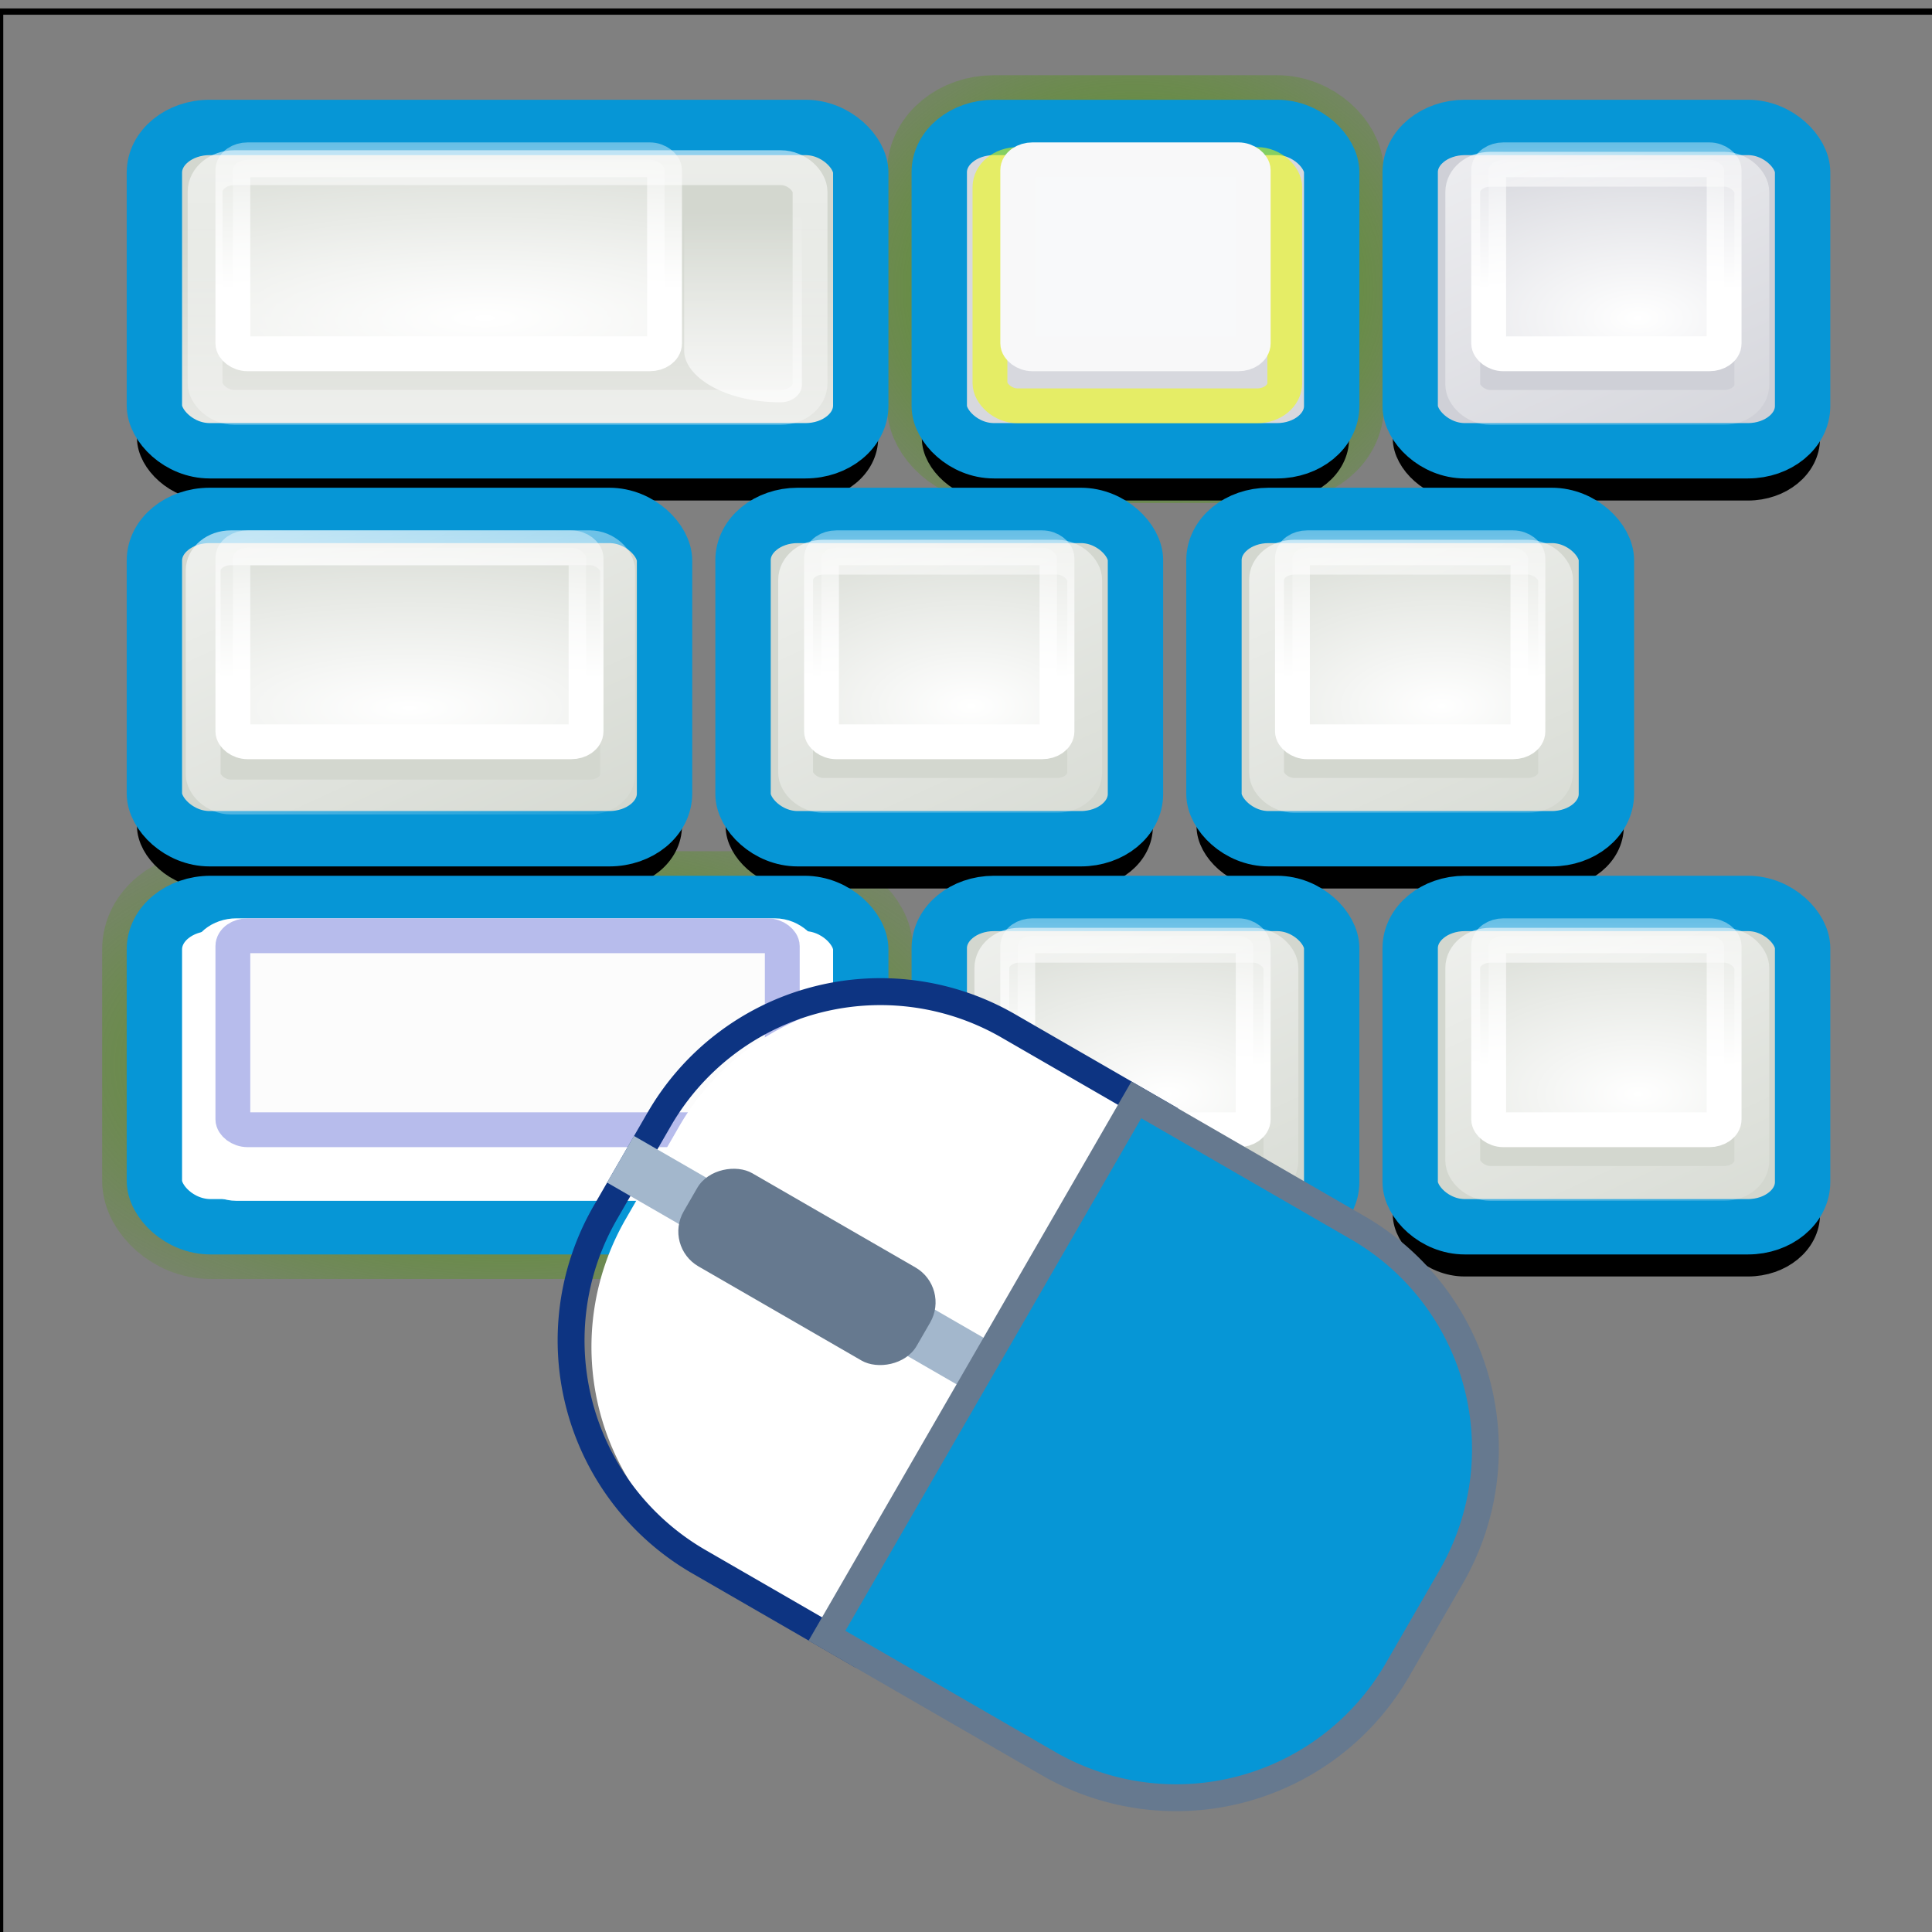 <?xml version="1.0" encoding="UTF-8" standalone="no"?>
<!-- Created with Inkscape (http://www.inkscape.org/) -->

<svg
   xmlns:dc="http://purl.org/dc/elements/1.1/"
   xmlns:cc="http://creativecommons.org/ns#"
   xmlns:rdf="http://www.w3.org/1999/02/22-rdf-syntax-ns#"
   xmlns:svg="http://www.w3.org/2000/svg"
   xmlns="http://www.w3.org/2000/svg"
   xmlns:xlink="http://www.w3.org/1999/xlink"
   xmlns:sodipodi="http://sodipodi.sourceforge.net/DTD/sodipodi-0.dtd"
   xmlns:inkscape="http://www.inkscape.org/namespaces/inkscape"
   inkscape:export-ydpi="90.000000"
   inkscape:export-xdpi="90.000000"
   inkscape:export-filename="/home/jimmac/Desktop/wi-fi.png"
   width="32"
   height="32"
   id="svg11300"
   sodipodi:version="0.32"
   inkscape:version="0.92.4 (unknown)"
   sodipodi:docname="plugin-input.svg"
   inkscape:output_extension="org.inkscape.output.svg.inkscape"
   sodipodi:modified="true"
   version="1.0">
  <rect width="100%" height="100%" fill="#808080" stroke="none"/>
  <defs
     id="defs3">
    <linearGradient
       id="linearGradient2781">
      <stop
         style="stop-color:#d3d7cf;stop-opacity:1"
         offset="0"
         id="stop2783" />
      <stop
         style="stop-color:#eeeeec;stop-opacity:1"
         offset="1"
         id="stop2785" />
    </linearGradient>
    <radialGradient
       inkscape:collect="always"
       xlink:href="#linearGradient2822"
       id="radialGradient8484"
       gradientUnits="userSpaceOnUse"
       gradientTransform="matrix(1.022,0,0,0.521,-4.372,-0.869)"
       cx="12.5"
       cy="35.5"
       fx="12.5"
       fy="35.5"
       r="10.5" />
    <linearGradient
       id="linearGradient2822">
      <stop
         id="stop2824"
         style="stop-color:#4e9a06;stop-opacity:1"
         offset="0" />
      <stop
         id="stop2826"
         style="stop-color:#4e9a06;stop-opacity:0"
         offset="1" />
    </linearGradient>
    <radialGradient
       inkscape:collect="always"
       xlink:href="#linearGradient2822"
       id="radialGradient8486"
       gradientUnits="userSpaceOnUse"
       gradientTransform="matrix(1.074,0,0,0.885,-11.813,-5.391)"
       cx="28.5"
       cy="11.5"
       fx="28.5"
       fy="11.5"
       r="6.5" />
    <linearGradient
       inkscape:collect="always"
       xlink:href="#linearGradient2781"
       id="linearGradient8488"
       gradientUnits="userSpaceOnUse"
       gradientTransform="matrix(0.65,0,0,0.536,0.932,-1.37)"
       x1="17.688"
       y1="9.495"
       x2="17.688"
       y2="18.236" />
    <linearGradient
       inkscape:collect="always"
       xlink:href="#linearGradient2813"
       id="linearGradient909"
       gradientUnits="userSpaceOnUse"
       x1="38.211"
       y1="7"
       x2="45"
       y2="19.234"
       gradientTransform="matrix(0.65,0,0,0.536,0.282,-1.37)" />
    <linearGradient
       id="linearGradient2813">
      <stop
         id="stop2815"
         style="stop-color:#ffffff;stop-opacity:1"
         offset="0" />
      <stop
         id="stop2817"
         style="stop-color:#ffffff;stop-opacity:0"
         offset="1" />
    </linearGradient>
    <radialGradient
       inkscape:collect="always"
       xlink:href="#linearGradient2813"
       id="radialGradient911"
       gradientUnits="userSpaceOnUse"
       gradientTransform="matrix(1.427,0,0,0.76,7.307,-13.178)"
       cx="13.893"
       cy="24.271"
       fx="13.893"
       fy="24.271"
       r="4.5" />
    <linearGradient
       inkscape:collect="always"
       xlink:href="#linearGradient2813"
       id="linearGradient913"
       gradientUnits="userSpaceOnUse"
       x1="37.521"
       y1="11.524"
       x2="37.521"
       y2="4.1"
       gradientTransform="matrix(0.65,0,0,0.536,0.282,-1.37)" />
    <linearGradient
       inkscape:collect="always"
       xlink:href="#linearGradient2813"
       id="linearGradient8496"
       gradientUnits="userSpaceOnUse"
       gradientTransform="matrix(0.65,0,0,0.536,0.282,-1.37)"
       x1="7.125"
       y1="5.875"
       x2="7.125"
       y2="26.062" />
    <linearGradient
       inkscape:collect="always"
       xlink:href="#linearGradient2813"
       id="linearGradient923"
       gradientUnits="userSpaceOnUse"
       x1="38.211"
       y1="7"
       x2="45"
       y2="19.234"
       gradientTransform="matrix(0.65,0,0,0.536,-10.768,5.056)" />
    <radialGradient
       inkscape:collect="always"
       xlink:href="#linearGradient2813"
       id="radialGradient925"
       gradientUnits="userSpaceOnUse"
       gradientTransform="matrix(1.427,0,0,0.76,-3.742,-6.752)"
       cx="13.893"
       cy="24.271"
       fx="13.893"
       fy="24.271"
       r="4.5" />
    <linearGradient
       inkscape:collect="always"
       xlink:href="#linearGradient2813"
       id="linearGradient927"
       gradientUnits="userSpaceOnUse"
       x1="37.521"
       y1="11.524"
       x2="37.521"
       y2="4.1"
       gradientTransform="matrix(0.65,0,0,0.536,-10.768,5.056)" />
    <linearGradient
       inkscape:collect="always"
       xlink:href="#linearGradient2813"
       id="linearGradient937"
       gradientUnits="userSpaceOnUse"
       x1="38.211"
       y1="7"
       x2="45"
       y2="19.234"
       gradientTransform="matrix(0.65,0,0,0.536,-2.968,5.056)" />
    <radialGradient
       inkscape:collect="always"
       xlink:href="#linearGradient2813"
       id="radialGradient939"
       gradientUnits="userSpaceOnUse"
       gradientTransform="matrix(1.427,0,0,0.76,4.057,-6.752)"
       cx="13.893"
       cy="24.271"
       fx="13.893"
       fy="24.271"
       r="4.5" />
    <linearGradient
       inkscape:collect="always"
       xlink:href="#linearGradient2813"
       id="linearGradient941"
       gradientUnits="userSpaceOnUse"
       x1="37.521"
       y1="11.524"
       x2="37.521"
       y2="4.1"
       gradientTransform="matrix(0.65,0,0,0.536,-2.968,5.056)" />
    <linearGradient
       inkscape:collect="always"
       xlink:href="#linearGradient2813"
       id="linearGradient951"
       gradientUnits="userSpaceOnUse"
       x1="38.211"
       y1="7"
       x2="45"
       y2="19.234"
       gradientTransform="matrix(0.65,0,0,0.536,-7.518,11.483)" />
    <radialGradient
       inkscape:collect="always"
       xlink:href="#linearGradient2813"
       id="radialGradient953"
       gradientUnits="userSpaceOnUse"
       gradientTransform="matrix(1.427,0,0,0.76,-0.492,-0.325)"
       cx="13.893"
       cy="24.271"
       fx="13.893"
       fy="24.271"
       r="4.5" />
    <linearGradient
       inkscape:collect="always"
       xlink:href="#linearGradient2813"
       id="linearGradient955"
       gradientUnits="userSpaceOnUse"
       x1="37.521"
       y1="11.524"
       x2="37.521"
       y2="4.1"
       gradientTransform="matrix(0.65,0,0,0.536,-7.518,11.483)" />
    <linearGradient
       inkscape:collect="always"
       xlink:href="#linearGradient2813"
       id="linearGradient965"
       gradientUnits="userSpaceOnUse"
       x1="38.211"
       y1="7"
       x2="45"
       y2="19.234"
       gradientTransform="matrix(0.65,0,0,0.536,0.282,11.483)" />
    <radialGradient
       inkscape:collect="always"
       xlink:href="#linearGradient2813"
       id="radialGradient967"
       gradientUnits="userSpaceOnUse"
       gradientTransform="matrix(1.427,0,0,0.76,7.307,-0.325)"
       cx="13.893"
       cy="24.271"
       fx="13.893"
       fy="24.271"
       r="4.5" />
    <linearGradient
       inkscape:collect="always"
       xlink:href="#linearGradient2813"
       id="linearGradient969"
       gradientUnits="userSpaceOnUse"
       x1="37.521"
       y1="11.524"
       x2="37.521"
       y2="4.1"
       gradientTransform="matrix(0.65,0,0,0.536,0.282,11.483)" />
    <linearGradient
       inkscape:collect="always"
       xlink:href="#linearGradient2813"
       id="linearGradient8498"
       gradientUnits="userSpaceOnUse"
       gradientTransform="matrix(0.65,0,0,0.536,0.282,-1.37)"
       x1="18.186"
       y1="14.735"
       x2="18.148"
       y2="9.093" />
    <radialGradient
       inkscape:collect="always"
       xlink:href="#linearGradient2813"
       id="radialGradient8500"
       gradientUnits="userSpaceOnUse"
       gradientTransform="matrix(2.73,0,0,0.76,-33.139,-13.178)"
       cx="15.08"
       cy="24.271"
       fx="15.08"
       fy="24.271"
       r="4.5" />
    <linearGradient
       inkscape:collect="always"
       xlink:href="#linearGradient2813"
       id="linearGradient8502"
       gradientUnits="userSpaceOnUse"
       gradientTransform="matrix(0.65,0,0,0.536,-20.518,-1.37)"
       x1="37.521"
       y1="11.524"
       x2="37.521"
       y2="4.1" />
    <linearGradient
       inkscape:collect="always"
       xlink:href="#linearGradient2813"
       id="linearGradient8504"
       gradientUnits="userSpaceOnUse"
       gradientTransform="matrix(0.65,0,0,0.536,-20.518,5.056)"
       x1="38.211"
       y1="7"
       x2="45"
       y2="19.234" />
    <radialGradient
       inkscape:collect="always"
       xlink:href="#linearGradient2813"
       id="radialGradient8506"
       gradientUnits="userSpaceOnUse"
       gradientTransform="matrix(2.366,0,0,0.76,-26.83,-6.752)"
       cx="14.206"
       cy="24.315"
       fx="14.206"
       fy="24.315"
       r="4.5" />
    <linearGradient
       inkscape:collect="always"
       xlink:href="#linearGradient2813"
       id="linearGradient8508"
       gradientUnits="userSpaceOnUse"
       gradientTransform="matrix(0.65,0,0,0.536,-20.518,5.056)"
       x1="37.521"
       y1="11.524"
       x2="37.521"
       y2="4.1" />
  </defs>
  <sodipodi:namedview
     stroke="#ef2929"
     fill="#eeeeec"
     id="base"
     pagecolor="#ffffff"
     bordercolor="#666666"
     borderopacity="0.255"
     inkscape:pageopacity="0.0"
     inkscape:pageshadow="2"
     inkscape:zoom="25.65625"
     inkscape:cx="3.2740565"
     inkscape:cy="15.688186"
     inkscape:current-layer="layer1"
     showgrid="false"
     inkscape:grid-bbox="true"
     inkscape:document-units="px"
     inkscape:showpageshadow="false"
     inkscape:window-width="1920"
     inkscape:window-height="1036"
     inkscape:window-x="0"
     inkscape:window-y="0"
     showguides="true"
     inkscape:guide-bbox="true"
     inkscape:window-maximized="1">
    <inkscape:grid
       type="xygrid"
       id="grid7889"
       empspacing="5"
       visible="true"
       enabled="true" />
  </sodipodi:namedview>
  <g
     id="layer1"
     inkscape:label="Layer 1"
     inkscape:groupmode="layer">
    <g
       id="g943">
      <rect
         width="11.7"
         height="5.355"
         rx="0.93"
         ry="0.761"
         x="2.557"
         y="14.964"
         id="rect1933"
         style="display:inline;overflow:visible;visibility:visible;fill:none;stroke:url(#radialGradient8484);stroke-width:1.73;stroke-linecap:square;stroke-linejoin:round;stroke-miterlimit:4;stroke-dasharray:none;stroke-dashoffset:1.2;stroke-opacity:1;marker:none" />
      <rect
         width="6.5"
         height="5.355"
         rx="0.905"
         ry="0.741"
         x="15.557"
         y="2.111"
         id="rect2830"
         style="display:inline;overflow:visible;visibility:visible;fill:none;stroke:url(#radialGradient8486);stroke-width:1.73;stroke-linecap:square;stroke-linejoin:round;stroke-miterlimit:4;stroke-dasharray:none;stroke-dashoffset:1.2;stroke-opacity:1;marker:none" />
      <rect
         style="display:inline;overflow:visible;visibility:visible;fill:#000000;fill-opacity:1;fill-rule:nonzero;stroke:#000000;stroke-width:0.577;stroke-linecap:square;stroke-linejoin:round;stroke-miterlimit:4;stroke-dasharray:none;stroke-dashoffset:1.2;stroke-opacity:1;marker:none"
         id="rect2967"
         y="9.073"
         x="2.557"
         ry="0.749"
         rx="0.915"
         height="5.355"
         width="8.45" />
      <rect
         style="display:inline;overflow:visible;visibility:visible;fill:#000000;fill-opacity:1;fill-rule:nonzero;stroke:#000000;stroke-width:0.577;stroke-linecap:square;stroke-linejoin:round;stroke-miterlimit:4;stroke-dasharray:none;stroke-dashoffset:1.2;stroke-opacity:1;marker:none"
         id="rect2971"
         y="2.647"
         x="2.557"
         ry="0.749"
         rx="0.915"
         height="5.355"
         width="11.7" />
      <rect
         style="display:inline;overflow:visible;visibility:visible;fill:#000000;fill-opacity:1;fill-rule:nonzero;stroke:#000000;stroke-width:0.577;stroke-linecap:square;stroke-linejoin:round;stroke-miterlimit:4;stroke-dasharray:none;stroke-dashoffset:1.2;stroke-opacity:1;marker:none"
         id="rect2973"
         y="2.647"
         x="23.357"
         ry="0.741"
         rx="0.905"
         height="5.355"
         width="6.5" />
      <rect
         style="display:inline;overflow:visible;visibility:visible;fill:#000000;fill-opacity:1;fill-rule:nonzero;stroke:#000000;stroke-width:0.577;stroke-linecap:square;stroke-linejoin:round;stroke-miterlimit:4;stroke-dasharray:none;stroke-dashoffset:1.2;stroke-opacity:1;marker:none"
         id="rect2975"
         y="2.647"
         x="15.557"
         ry="0.741"
         rx="0.905"
         height="5.355"
         width="6.5" />
      <rect
         style="display:inline;overflow:visible;visibility:visible;fill:#000000;fill-opacity:1;fill-rule:nonzero;stroke:#000000;stroke-width:0.577;stroke-linecap:square;stroke-linejoin:round;stroke-miterlimit:4;stroke-dasharray:none;stroke-dashoffset:1.2;stroke-opacity:1;marker:none"
         id="rect2985"
         y="9.073"
         x="12.307"
         ry="0.741"
         rx="0.905"
         height="5.355"
         width="6.5" />
      <rect
         style="display:inline;overflow:visible;visibility:visible;fill:#000000;fill-opacity:1;fill-rule:nonzero;stroke:#000000;stroke-width:0.577;stroke-linecap:square;stroke-linejoin:round;stroke-miterlimit:4;stroke-dasharray:none;stroke-dashoffset:1.2;stroke-opacity:1;marker:none"
         id="rect2987"
         y="9.073"
         x="20.107"
         ry="0.741"
         rx="0.905"
         height="5.355"
         width="6.5" />
      <rect
         style="display:inline;overflow:visible;visibility:visible;fill:#000000;fill-opacity:1;fill-rule:nonzero;stroke:#000000;stroke-width:0.577;stroke-linecap:square;stroke-linejoin:round;stroke-miterlimit:4;stroke-dasharray:none;stroke-dashoffset:1.2;stroke-opacity:1;marker:none"
         id="rect2989"
         y="15.499"
         x="15.557"
         ry="0.741"
         rx="0.905"
         height="5.355"
         width="6.5" />
      <rect
         style="display:inline;overflow:visible;visibility:visible;fill:#000000;fill-opacity:1;fill-rule:nonzero;stroke:#000000;stroke-width:0.577;stroke-linecap:square;stroke-linejoin:round;stroke-miterlimit:4;stroke-dasharray:none;stroke-dashoffset:1.2;stroke-opacity:1;marker:none"
         id="rect2991"
         y="15.499"
         x="23.357"
         ry="0.741"
         rx="0.905"
         height="5.355"
         width="6.5" />
      <rect
         width="8.45"
         height="5.355"
         rx="0.915"
         ry="0.749"
         x="2.557"
         y="8.537"
         id="rect4549"
         style="display:inline;overflow:visible;visibility:visible;fill:#d3d7cf;fill-opacity:1;fill-rule:nonzero;stroke:#0696d6;stroke-width:0.917;stroke-linecap:square;stroke-linejoin:round;stroke-miterlimit:4;stroke-dasharray:none;stroke-dashoffset:1.2;stroke-opacity:1;marker:none" />
      <rect
         width="11.7"
         height="5.355"
         rx="0.93"
         ry="0.761"
         x="2.557"
         y="14.964"
         id="rect4555"
         style="display:inline;overflow:visible;visibility:visible;fill:#ffffff;fill-opacity:1;fill-rule:nonzero;stroke:#0696d6;stroke-width:0.917;stroke-linecap:square;stroke-linejoin:round;stroke-miterlimit:4;stroke-dasharray:none;stroke-dashoffset:1.2;stroke-opacity:1;marker:none" />
      <rect
         width="11.7"
         height="5.355"
         rx="0.915"
         ry="0.749"
         x="2.557"
         y="2.111"
         id="rect4567"
         style="display:inline;overflow:visible;visibility:visible;fill:url(#linearGradient8488);fill-opacity:1;fill-rule:nonzero;stroke:#0696d6;stroke-width:0.917;stroke-linecap:square;stroke-linejoin:round;stroke-miterlimit:4;stroke-dasharray:none;stroke-dashoffset:1.2;stroke-opacity:1;marker:none" />
      <rect
         style="display:inline;overflow:visible;visibility:visible;fill:#cfd0d7;fill-opacity:1;fill-rule:nonzero;stroke:#0696d6;stroke-width:0.917;stroke-linecap:square;stroke-linejoin:round;stroke-miterlimit:4;stroke-dasharray:none;stroke-dashoffset:1.2;stroke-opacity:1;marker:none"
         id="rect4579"
         y="2.111"
         x="23.357"
         ry="0.741"
         rx="0.905"
         height="5.355"
         width="6.5" />
      <rect
         style="display:inline;overflow:visible;visibility:visible;opacity:0.6;fill:none;stroke:url(#linearGradient909);stroke-width:0.577;stroke-linecap:square;stroke-linejoin:round;stroke-miterlimit:4;stroke-dasharray:none;stroke-dashoffset:1.2;stroke-opacity:1;marker:none"
         id="rect2805"
         y="2.803"
         x="24.228"
         ry="0.376"
         rx="0.459"
         height="3.945"
         width="4.788" />
      <rect
         style="display:inline;overflow:visible;visibility:visible;fill:url(#radialGradient911);fill-opacity:1;fill-rule:nonzero;stroke:url(#linearGradient913);stroke-width:0.577;stroke-linecap:square;stroke-linejoin:round;stroke-miterlimit:4;stroke-dasharray:none;stroke-dashoffset:1.2;stroke-opacity:1;marker:none"
         id="rect4581"
         y="2.647"
         x="24.657"
         ry="0.173"
         rx="0.246"
         height="3.213"
         width="3.9" />
      <rect
         width="10.02"
         height="3.971"
         rx="0.487"
         ry="0.399"
         x="3.397"
         y="2.777"
         id="rect4593"
         style="display:inline;overflow:visible;visibility:visible;opacity:0.6;fill:none;stroke:url(#linearGradient8496);stroke-width:0.577;stroke-linecap:square;stroke-linejoin:round;stroke-miterlimit:4;stroke-dasharray:none;stroke-dashoffset:1.2;stroke-opacity:1;marker:none" />
      <rect
         width="6.5"
         height="5.355"
         rx="0.905"
         ry="0.741"
         x="15.557"
         y="2.111"
         id="rect2938"
         style="display:inline;overflow:visible;visibility:visible;fill:#d7d8de;fill-opacity:1;fill-rule:nonzero;stroke:#0696d6;stroke-width:0.917;stroke-linecap:square;stroke-linejoin:round;stroke-miterlimit:4;stroke-dasharray:none;stroke-dashoffset:1.2;stroke-opacity:1;marker:none" />
      <rect
         width="6.5"
         height="5.355"
         rx="0.905"
         ry="0.741"
         x="12.307"
         y="8.537"
         id="rect915"
         style="display:inline;overflow:visible;visibility:visible;fill:#d3d7cf;fill-opacity:1;fill-rule:nonzero;stroke:#0696d6;stroke-width:0.917;stroke-linecap:square;stroke-linejoin:round;stroke-miterlimit:4;stroke-dasharray:none;stroke-dashoffset:1.2;stroke-opacity:1;marker:none" />
      <rect
         width="4.788"
         height="3.945"
         rx="0.459"
         ry="0.376"
         x="13.178"
         y="9.229"
         id="rect917"
         style="display:inline;overflow:visible;visibility:visible;opacity:0.6;fill:none;stroke:url(#linearGradient923);stroke-width:0.577;stroke-linecap:square;stroke-linejoin:round;stroke-miterlimit:4;stroke-dasharray:none;stroke-dashoffset:1.2;stroke-opacity:1;marker:none" />
      <rect
         width="3.9"
         height="3.213"
         rx="0.246"
         ry="0.173"
         x="13.607"
         y="9.073"
         id="rect919"
         style="display:inline;overflow:visible;visibility:visible;fill:url(#radialGradient925);fill-opacity:1;fill-rule:nonzero;stroke:url(#linearGradient927);stroke-width:0.577;stroke-linecap:square;stroke-linejoin:round;stroke-miterlimit:4;stroke-dasharray:none;stroke-dashoffset:1.2;stroke-opacity:1;marker:none" />
      <rect
         width="6.5"
         height="5.355"
         rx="0.905"
         ry="0.741"
         x="20.107"
         y="8.537"
         id="rect929"
         style="display:inline;overflow:visible;visibility:visible;fill:#d3d7cf;fill-opacity:1;fill-rule:nonzero;stroke:#0696d6;stroke-width:0.917;stroke-linecap:square;stroke-linejoin:round;stroke-miterlimit:4;stroke-dasharray:none;stroke-dashoffset:1.2;stroke-opacity:1;marker:none" />
      <rect
         width="4.788"
         height="3.945"
         rx="0.459"
         ry="0.376"
         x="20.978"
         y="9.229"
         id="rect931"
         style="display:inline;overflow:visible;visibility:visible;opacity:0.6;fill:none;stroke:url(#linearGradient937);stroke-width:0.577;stroke-linecap:square;stroke-linejoin:round;stroke-miterlimit:4;stroke-dasharray:none;stroke-dashoffset:1.2;stroke-opacity:1;marker:none" />
      <rect
         width="3.9"
         height="3.213"
         rx="0.246"
         ry="0.173"
         x="21.407"
         y="9.073"
         id="rect933"
         style="display:inline;overflow:visible;visibility:visible;fill:url(#radialGradient939);fill-opacity:1;fill-rule:nonzero;stroke:url(#linearGradient941);stroke-width:0.577;stroke-linecap:square;stroke-linejoin:round;stroke-miterlimit:4;stroke-dasharray:none;stroke-dashoffset:1.2;stroke-opacity:1;marker:none" />
      <rect
         width="6.5"
         height="5.355"
         rx="0.905"
         ry="0.741"
         x="15.557"
         y="14.964"
         id="rect943"
         style="display:inline;overflow:visible;visibility:visible;fill:#d3d7cf;fill-opacity:1;fill-rule:nonzero;stroke:#0696d6;stroke-width:0.917;stroke-linecap:square;stroke-linejoin:round;stroke-miterlimit:4;stroke-dasharray:none;stroke-dashoffset:1.2;stroke-opacity:1;marker:none" />
      <rect
         width="4.788"
         height="3.945"
         rx="0.459"
         ry="0.376"
         x="16.428"
         y="15.656"
         id="rect945"
         style="display:inline;overflow:visible;visibility:visible;opacity:0.6;fill:none;stroke:url(#linearGradient951);stroke-width:0.577;stroke-linecap:square;stroke-linejoin:round;stroke-miterlimit:4;stroke-dasharray:none;stroke-dashoffset:1.2;stroke-opacity:1;marker:none" />
      <rect
         width="3.9"
         height="3.213"
         rx="0.246"
         ry="0.173"
         x="16.857"
         y="15.499"
         id="rect947"
         style="display:inline;overflow:visible;visibility:visible;fill:url(#radialGradient953);fill-opacity:1;fill-rule:nonzero;stroke:url(#linearGradient955);stroke-width:0.577;stroke-linecap:square;stroke-linejoin:round;stroke-miterlimit:4;stroke-dasharray:none;stroke-dashoffset:1.2;stroke-opacity:1;marker:none" />
      <rect
         width="6.5"
         height="5.355"
         rx="0.905"
         ry="0.741"
         x="23.357"
         y="14.964"
         id="rect957"
         style="display:inline;overflow:visible;visibility:visible;fill:#d3d7cf;fill-opacity:1;fill-rule:nonzero;stroke:#0696d6;stroke-width:0.917;stroke-linecap:square;stroke-linejoin:round;stroke-miterlimit:4;stroke-dasharray:none;stroke-dashoffset:1.2;stroke-opacity:1;marker:none" />
      <rect
         width="4.788"
         height="3.945"
         rx="0.459"
         ry="0.376"
         x="24.228"
         y="15.656"
         id="rect959"
         style="display:inline;overflow:visible;visibility:visible;opacity:0.6;fill:none;stroke:url(#linearGradient965);stroke-width:0.577;stroke-linecap:square;stroke-linejoin:round;stroke-miterlimit:4;stroke-dasharray:none;stroke-dashoffset:1.2;stroke-opacity:1;marker:none" />
      <rect
         width="3.9"
         height="3.213"
         rx="0.246"
         ry="0.173"
         x="24.657"
         y="15.499"
         id="rect961"
         style="display:inline;overflow:visible;visibility:visible;fill:url(#radialGradient967);fill-opacity:1;fill-rule:nonzero;stroke:url(#linearGradient969);stroke-width:0.577;stroke-linecap:square;stroke-linejoin:round;stroke-miterlimit:4;stroke-dasharray:none;stroke-dashoffset:1.2;stroke-opacity:1;marker:none" />
      <path
         inkscape:connector-curvature="0"
         d="m 11.685,2.914 h 1.244 c 0.196,0 0.353,0.13 0.353,0.291 v 3.167 c 0,0.161 -0.157,0.291 -0.353,0.291 -0.946,0 -1.597,-0.436 -1.597,-0.852 V 3.205 c 0,-0.161 0.157,-0.291 0.353,-0.291 z"
         id="rect2895"
         style="display:inline;overflow:visible;visibility:visible;opacity:0.699;fill:url(#linearGradient8498);fill-opacity:1;fill-rule:nonzero;stroke:none;stroke-width:0.59;marker:none" />
      <rect
         width="7.15"
         height="3.213"
         rx="0.246"
         ry="0.173"
         x="3.857"
         y="2.647"
         id="rect2883"
         style="display:inline;overflow:visible;visibility:visible;fill:url(#radialGradient8500);fill-opacity:1;fill-rule:nonzero;stroke:url(#linearGradient8502);stroke-width:0.577;stroke-linecap:square;stroke-linejoin:round;stroke-miterlimit:4;stroke-dasharray:none;stroke-dashoffset:1.2;stroke-opacity:1;marker:none" />
      <rect
         width="6.865"
         height="4.128"
         rx="0.459"
         ry="0.376"
         x="3.365"
         y="9.073"
         id="rect2916"
         style="display:inline;overflow:visible;visibility:visible;opacity:0.6;fill:none;stroke:url(#linearGradient8504);stroke-width:0.577;stroke-linecap:square;stroke-linejoin:round;stroke-miterlimit:4;stroke-dasharray:none;stroke-dashoffset:1.2;stroke-opacity:1;marker:none" />
      <rect
         width="5.85"
         height="3.213"
         rx="0.246"
         ry="0.173"
         x="3.857"
         y="9.073"
         id="rect2918"
         style="display:inline;overflow:visible;visibility:visible;fill:url(#radialGradient8506);fill-opacity:1;fill-rule:nonzero;stroke:url(#linearGradient8508);stroke-width:0.577;stroke-linecap:square;stroke-linejoin:round;stroke-miterlimit:4;stroke-dasharray:none;stroke-dashoffset:1.2;stroke-opacity:1;marker:none" />
      <rect
         style="display:inline;overflow:visible;visibility:visible;opacity:0.54;fill:none;stroke:#f0ff00;stroke-width:0.577;stroke-linecap:square;stroke-linejoin:round;stroke-miterlimit:4;stroke-dasharray:none;stroke-dashoffset:1.2;stroke-opacity:1;marker:none"
         id="rect2940"
         y="2.725"
         x="16.397"
         ry="0.376"
         rx="0.459"
         height="3.997"
         width="4.883" />
      <rect
         style="display:inline;overflow:visible;visibility:visible;fill:#f8f9fa;fill-opacity:1;fill-rule:nonzero;stroke:#f8f8f9;stroke-width:0.577;stroke-linecap:square;stroke-linejoin:round;stroke-miterlimit:4;stroke-dasharray:none;stroke-dashoffset:1.2;stroke-opacity:1;marker:none"
         id="rect2942"
         y="2.647"
         x="16.857"
         ry="0.173"
         rx="0.246"
         height="3.213"
         width="3.9" />
      <rect
         style="display:inline;overflow:visible;visibility:visible;opacity:1;fill:none;stroke:#ffffff;stroke-width:0.577;stroke-linecap:square;stroke-linejoin:round;stroke-miterlimit:4;stroke-dasharray:none;stroke-dashoffset:1.2;stroke-opacity:1;marker:none"
         id="rect2926"
         y="15.499"
         x="3.429"
         ry="0.399"
         rx="0.487"
         height="4.102"
         width="9.893" />
      <rect
         style="display:inline;overflow:visible;visibility:visible;fill:#fcfcfc;fill-opacity:1;fill-rule:nonzero;stroke:#b7bcec;stroke-width:0.577;stroke-linecap:square;stroke-linejoin:round;stroke-miterlimit:4;stroke-dasharray:none;stroke-dashoffset:1.2;stroke-opacity:1;marker:none"
         id="rect2930"
         y="15.499"
         x="3.857"
         ry="0.173"
         rx="0.246"
         height="3.213"
         width="9.1" />
      <path
         id="path2087-3"
         d="m 11.253,18.65 a 4.237,4.237 0 0 1 5.782,-1.549 l 3.666,2.116 -5.124,8.875 -3.666,-2.116 a 4.237,4.237 0 0 1 -1.549,-5.782 z"
         style="display:inline;fill:#ffffff;fill-opacity:1;stroke-width:0.446"
         inkscape:connector-curvature="0" />
      <path
         id="path2081"
         d="m 11.11,18.653 a 4.01,4.01 0 0 1 5.478,-1.468 l 2.315,1.337 -4.901,8.489 -2.315,-1.337 a 4.01,4.01 0 0 1 -1.468,-5.478 l 0.891,-1.543 m -0.386,-0.223 -0.891,1.543 a 4.456,4.456 0 0 0 1.631,6.086 l 2.701,1.559 5.347,-9.261 -2.701,-1.559 a 4.456,4.456 0 0 0 -6.086,1.631 z"
         style="fill:#0d3482;fill-opacity:1;stroke:none;stroke-width:0.446;stroke-opacity:1"
         inkscape:connector-curvature="0" />
      <rect
         transform="rotate(-60)"
         id="rect2083"
         height="7.129"
         width="0.446"
         y="18.725"
         x="-11.713"
         style="fill:#e1ebf2;stroke-width:0.446" />
      <path
         id="path2085"
         d="m 10.664,19.424 v 0 m -0.163,-0.609 -0.446,0.772 6.56,3.787 0.446,-0.772 z"
         style="fill:#a3b7cc;stroke-width:0.446"
         inkscape:connector-curvature="0" />
      <path
         id="path2087"
         d="m 23.145,27.659 a 4.237,4.237 0 0 1 -5.782,1.549 l -3.666,-2.116 5.124,-8.875 3.666,2.116 A 4.237,4.237 0 0 1 24.036,26.116 Z"
         style="fill:#0696d6;fill-opacity:1;stroke-width:0.446"
         inkscape:connector-curvature="0" />
      <path
         id="path2089"
         d="m 18.903,18.522 3.473,2.005 a 4.01,4.01 0 0 1 1.468,5.478 l -0.891,1.543 a 4.01,4.01 0 0 1 -5.478,1.468 l -3.473,-2.005 4.901,-8.489 m -0.163,-0.609 -5.347,9.261 3.859,2.228 a 4.456,4.456 0 0 0 6.086,-1.631 l 0.891,-1.543 a 4.456,4.456 0 0 0 -1.631,-6.086 z"
         style="fill:#66798f;stroke-width:0.446"
         inkscape:connector-curvature="0" />
      <rect
         transform="rotate(-60)"
         id="rect2091"
         ry="0.668"
         rx="0.668"
         height="4.456"
         width="1.782"
         y="19.839"
         x="-12.381"
         style="fill:#66798f;stroke-width:0.446" />
      <rect
         y="0.192"
         x="0.002"
         height="31.958"
         width="32.11"
         id="rect1937"
         style="opacity:1;fill:none;fill-opacity:1;stroke:#000000;stroke-width:0.104;stroke-miterlimit:4;stroke-dasharray:none;stroke-opacity:1" />
    </g>
  </g>
</svg>
